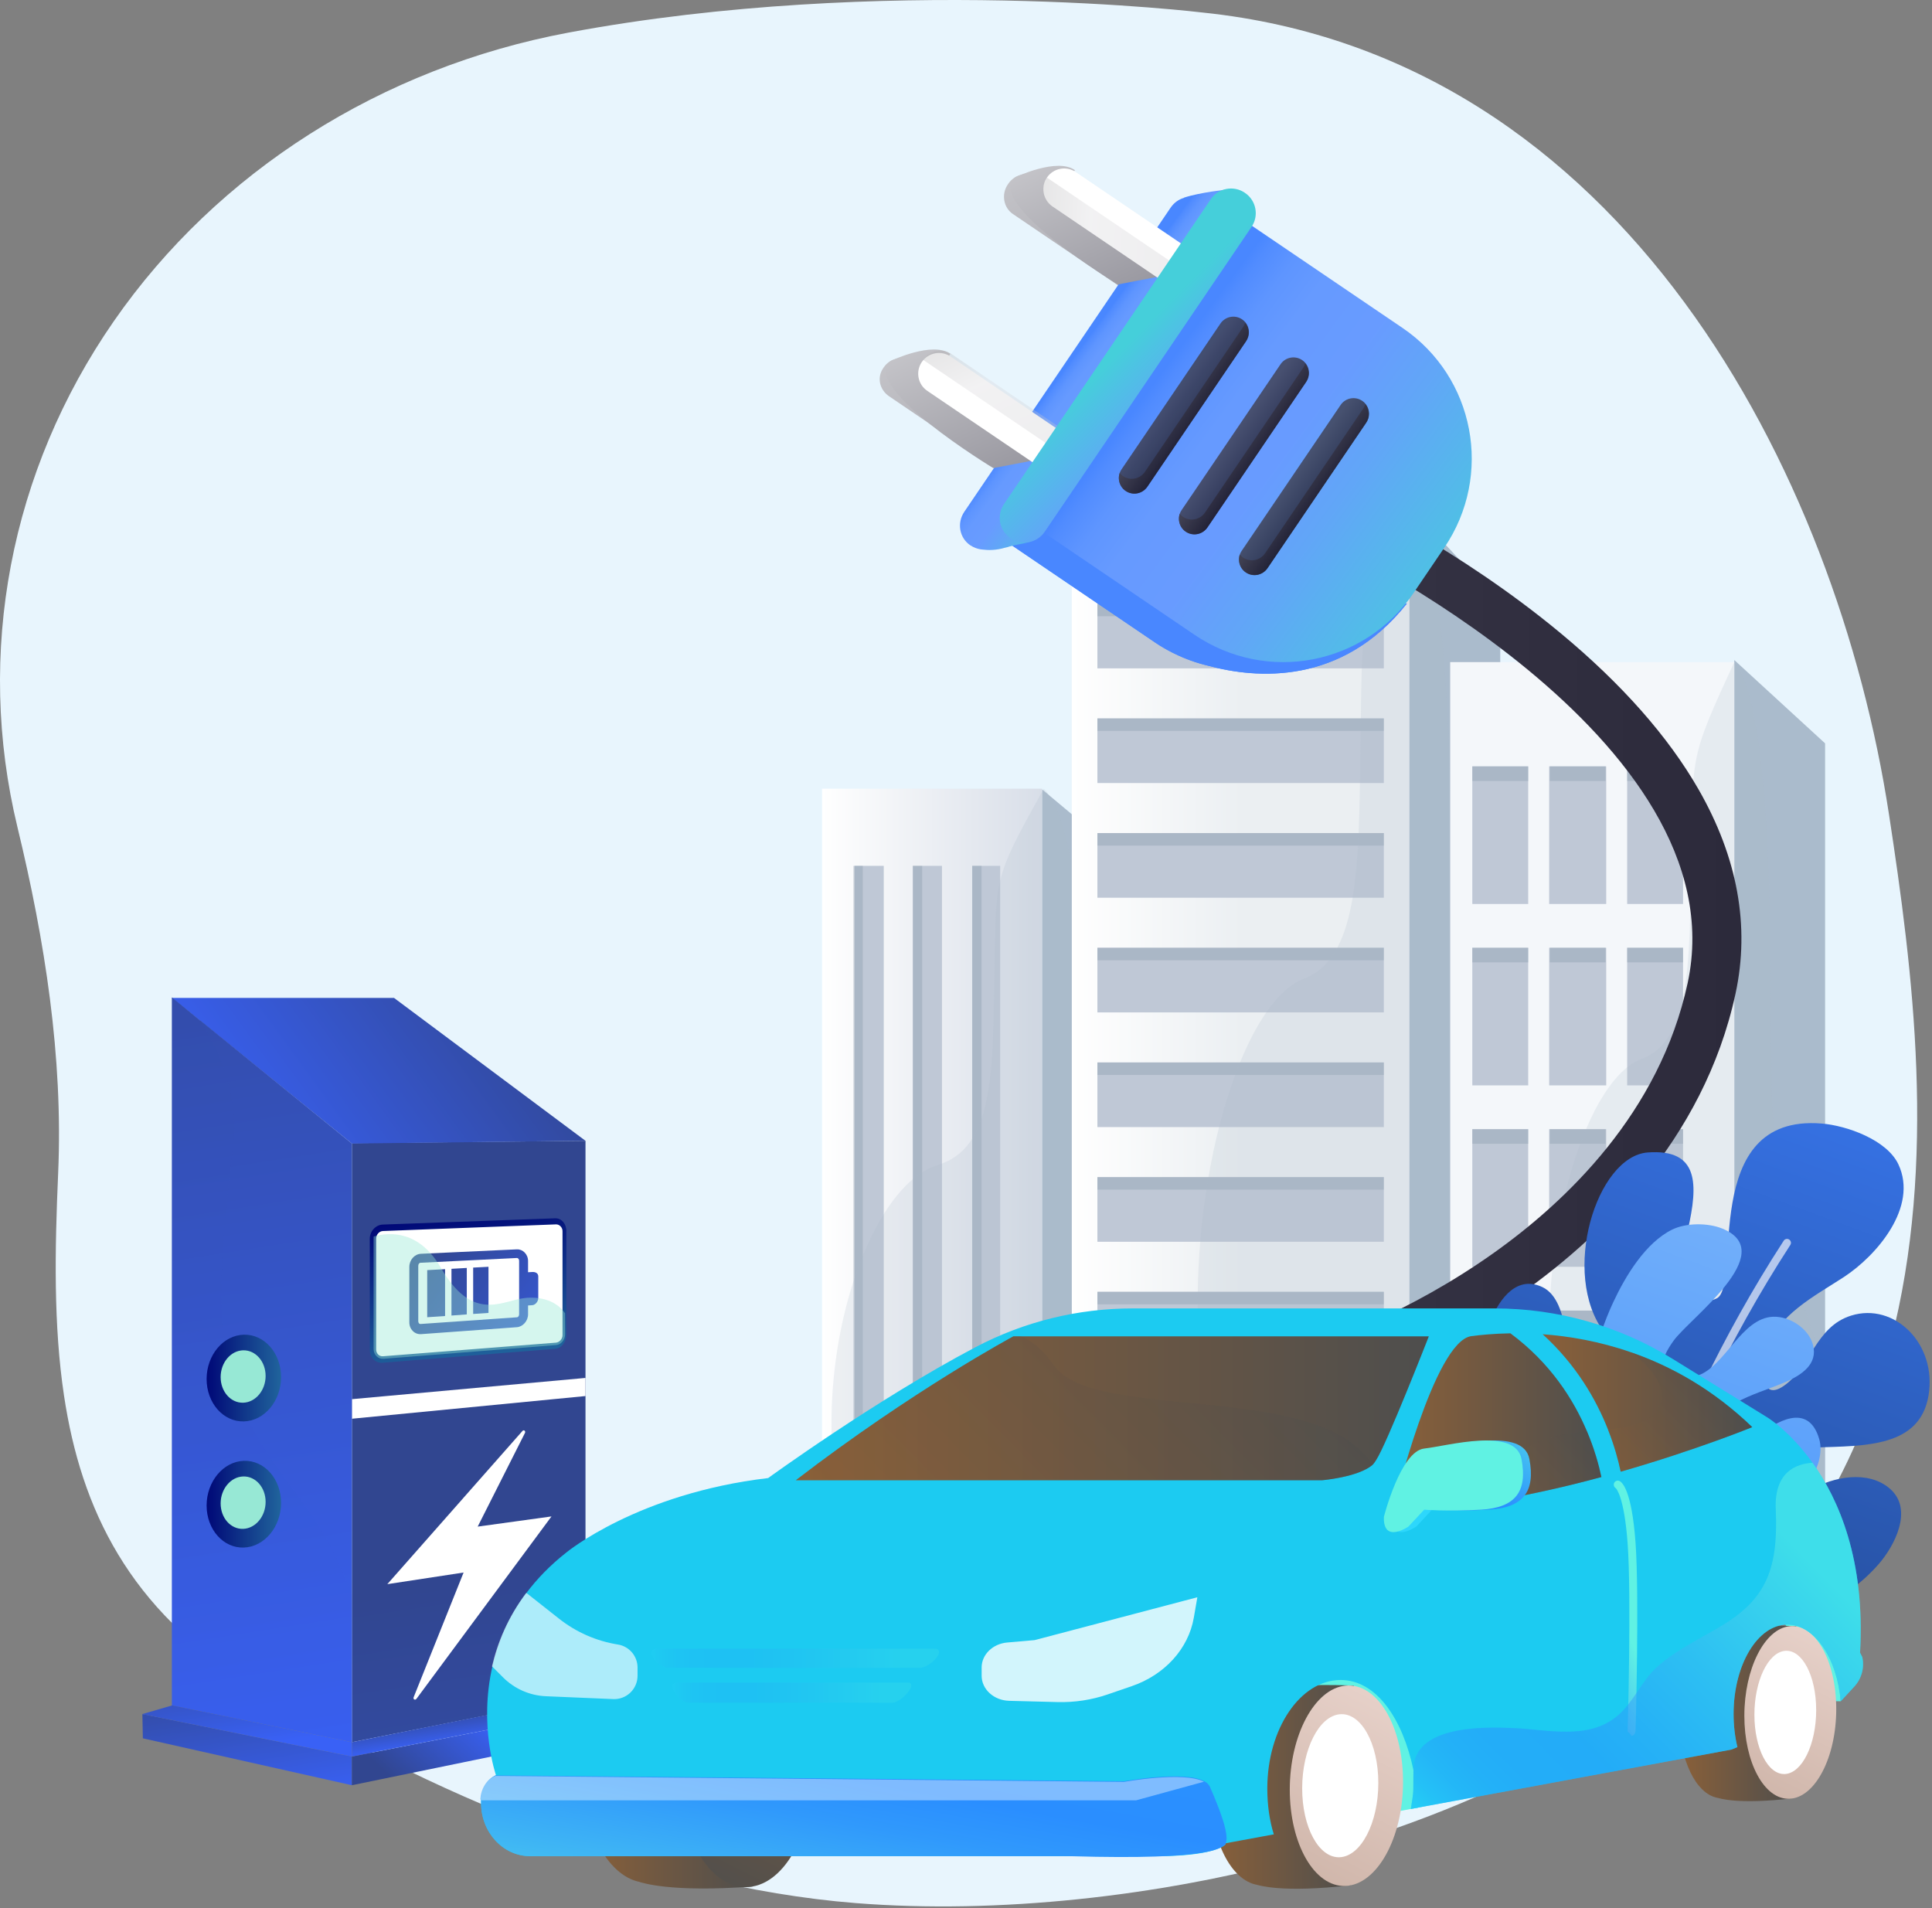 <svg width="728" height="719" viewBox="0 0 728 719" fill="none" xmlns="http://www.w3.org/2000/svg">
<rect x="0" y="0" width="728" height="719" fill="#808080" stroke="none"/>
<path d="M712.383 505.879C691.343 586.783 632.092 661.715 488.565 700.484C436.701 714.501 376.342 721.382 322.53 717.13C243.337 710.87 160.333 675.121 94.371 634.586C48.721 606.536 30.553 568.688 24.121 525.903C20.14 499.449 20.645 471.112 21.915 442.035C23.824 398.296 16.871 354.25 6.575 311.688C-9.268 246.16 3.784 177.424 42.874 121.054C81.966 64.685 143.739 25.466 214.196 12.289C332.895 -9.906 453.316 4.741 453.316 4.741C611.918 21.215 692.202 178.676 711.786 306.842C720.742 365.415 730.102 437.764 712.383 505.879Z" fill="#E8F5FD"/>
<path d="M392.674 297.457V560.411L422.507 552.445V322.428L395.378 299.72L393.018 297.739L392.674 297.457Z" fill="#AABBCC"/>
<path d="M392.675 297.197H309.756V560.411H392.675V297.197Z" fill="url(#paint0_linear)"/>
<path d="M376.88 326.269H366.351V543.126H376.88V326.269Z" fill="#BFC8D6"/>
<path d="M354.944 326.269H343.976V543.126H354.944V326.269Z" fill="#BFC8D6"/>
<path d="M333.008 326.269H322.04V543.126H333.008V326.269Z" fill="#BFC8D6"/>
<path opacity="0.5" d="M369.861 326.269H366.351V543.126H369.861V326.269Z" fill="#97A6B7"/>
<path opacity="0.5" d="M347.486 326.269H343.976V543.126H347.486V326.269Z" fill="#97A6B7"/>
<path opacity="0.5" d="M325.111 326.269H321.602V543.126H325.111V326.269Z" fill="#97A6B7"/>
<path opacity="0.2" d="M309.756 560.395V560.411H392.675L422.508 552.444V525.69C408.687 495.895 413.238 483.506 410.254 461.403C407.342 439.829 413.487 326.143 395.376 299.719C394.722 298.752 394.037 297.913 393.319 297.197C393.218 297.377 393.116 297.559 393.016 297.739C392.903 297.944 392.787 298.147 392.675 298.352C383.251 315.236 378.933 323.297 376.881 331.869C374.879 340.22 375.028 349.054 374.705 367.006C374.302 389.083 374.384 408.294 369.861 421.518C368.914 424.306 367.76 426.821 366.351 429.045C363.619 433.373 359.932 436.588 354.944 438.466C354.393 438.679 353.826 438.874 353.243 439.049C351.299 439.631 349.377 440.542 347.486 441.743C346.301 442.489 345.131 443.354 343.976 444.336C340.102 447.597 336.405 452.077 333.008 457.521C330.14 462.119 327.484 467.399 325.111 473.205C324.028 475.86 323 478.626 322.04 481.494C321.891 481.936 321.745 482.374 321.601 482.823C316.232 499.354 313.045 518.958 313.327 538.916C313.45 547.606 312.083 554.597 309.756 560.395Z" fill="#AABBCC"/>
<path d="M531.093 190.565H403.863V579.495H531.093V190.565Z" fill="url(#paint1_linear)"/>
<path d="M521.441 227.495H413.515V251.853H521.441V227.495Z" fill="#BFC8D6"/>
<path d="M521.441 270.708H413.515V295.066H521.441V270.708Z" fill="#BFC8D6"/>
<path d="M521.441 313.924H413.515V338.282H521.441V313.924Z" fill="#BFC8D6"/>
<path d="M521.441 357.137H413.515V381.495H521.441V357.137Z" fill="#BFC8D6"/>
<path d="M521.441 400.353H413.515V424.711H521.441V400.353Z" fill="#BFC8D6"/>
<path d="M521.441 443.565H413.515V467.923H521.441V443.565Z" fill="#BFC8D6"/>
<path d="M521.441 486.781H413.515V511.139H521.441V486.781Z" fill="#BFC8D6"/>
<path d="M531.093 190.565V579.495L565.313 567.708V227.495L532.086 191.635L531.234 190.717L531.093 190.565Z" fill="#AABBCC"/>
<path opacity="0.5" d="M575.843 286.423H554.784V291.924H575.843V286.423Z" fill="#97A6B7"/>
<path opacity="0.5" d="M575.843 354.781H554.784V360.282H575.843V354.781Z" fill="#97A6B7"/>
<path opacity="0.5" d="M575.843 423.138H554.784V428.638H575.843V423.138Z" fill="#97A6B7"/>
<path opacity="0.5" d="M575.843 491.494H554.784V496.995H575.843V491.494Z" fill="#97A6B7"/>
<path opacity="0.5" d="M521.441 227.495H413.515V232.208H521.441V227.495Z" fill="#97A6B7"/>
<path opacity="0.5" d="M521.441 270.708H413.515V275.421H521.441V270.708Z" fill="#97A6B7"/>
<path opacity="0.5" d="M521.441 313.924H413.515V318.637H521.441V313.924Z" fill="#97A6B7"/>
<path opacity="0.5" d="M521.441 357.137H413.515V361.85H521.441V357.137Z" fill="#97A6B7"/>
<path opacity="0.5" d="M521.441 400.353H413.515V405.066H521.441V400.353Z" fill="#97A6B7"/>
<path opacity="0.5" d="M521.441 443.565H413.515V448.278H521.441V443.565Z" fill="#97A6B7"/>
<path opacity="0.5" d="M521.441 486.781H413.515V491.494H521.441V486.781Z" fill="#97A6B7"/>
<path opacity="0.2" d="M408.088 579.495H531.093L565.313 567.708V492.366C563.966 487.668 562.522 483.204 560.98 479.097C546.558 440.692 551.253 425.08 548.234 396.973C545.255 369.228 551.751 220.409 532.083 191.635C531.824 191.258 531.565 190.904 531.298 190.565C531.275 190.612 531.254 190.668 531.231 190.714C531.182 190.825 531.134 190.927 531.09 191.027C523.329 208.502 518.947 218.582 516.433 227.493C515.981 229.088 515.591 230.651 515.258 232.206C513.967 238.122 513.421 244.015 513.133 251.848C512.948 257.072 512.874 263.163 512.782 270.706C512.764 272.214 512.743 273.784 512.72 275.419C512.707 276.36 512.694 277.327 512.682 278.31C512.6 284.062 512.538 289.655 512.448 295.061C512.343 301.645 512.199 307.953 511.94 313.919C511.871 315.514 511.791 317.085 511.704 318.632C511.296 325.774 510.673 332.358 509.677 338.274C508.436 345.707 506.611 352.064 503.889 357.131C502.968 358.861 501.942 360.431 500.795 361.845C498.229 365.026 495.084 367.399 491.218 368.862C486.338 370.701 481.584 375.093 477.153 381.487C473.612 386.587 470.282 392.966 467.26 400.344C466.636 401.868 466.023 403.449 465.425 405.057C463.188 411.092 461.151 417.675 459.365 424.7C457.839 430.696 456.497 437.012 455.363 443.557C455.091 445.112 454.837 446.685 454.591 448.27C453.603 454.643 452.818 461.219 452.266 467.913C451.748 474.112 451.425 480.413 451.322 486.77C451.296 488.333 451.283 489.906 451.283 491.483C451.283 492.451 451.289 493.415 451.301 494.39C451.371 500.63 450.955 506.169 450.152 511.126C443.799 550.47 413.181 553.551 408.088 579.495Z" fill="#AABBCC"/>
<path opacity="0.5" d="M631.587 285.887H610.09V291.387H631.587V285.887Z" fill="#97A6B7"/>
<path opacity="0.5" d="M631.587 354.245H610.09V359.746H631.587V354.245Z" fill="#97A6B7"/>
<path opacity="0.5" d="M631.587 422.602H610.09V428.102H631.587V422.602Z" fill="#97A6B7"/>
<path d="M653.498 248.711V579.495L687.718 569.469V280.114L653.498 248.711Z" fill="#AABBCC"/>
<path d="M653.498 249.496H546.449V579.496H653.498V249.496Z" fill="#F4F7FA"/>
<path d="M634.193 288.781H613.134V340.638H634.193V288.781Z" fill="#BFC8D6"/>
<path d="M605.239 288.781H583.741V340.638H605.239V288.781Z" fill="#BFC8D6"/>
<path d="M575.843 288.782H554.785V340.639H575.843V288.782Z" fill="#BFC8D6"/>
<path d="M634.193 357.138H613.134V408.994H634.193V357.138Z" fill="#BFC8D6"/>
<path d="M605.239 357.138H583.741V408.994H605.239V357.138Z" fill="#BFC8D6"/>
<path d="M575.843 357.138H554.785V408.994H575.843V357.138Z" fill="#BFC8D6"/>
<path d="M634.193 425.496H613.134V477.353H634.193V425.496Z" fill="#BFC8D6"/>
<path d="M605.239 425.496H583.741V477.353H605.239V425.496Z" fill="#BFC8D6"/>
<path d="M575.843 425.496H554.785V477.353H575.843V425.496Z" fill="#BFC8D6"/>
<path d="M634.193 493.853H613.134V545.709H634.193V493.853Z" fill="#BFC8D6"/>
<path d="M605.239 493.853H583.741V545.709H605.239V493.853Z" fill="#BFC8D6"/>
<path d="M575.843 493.853H554.785V545.709H575.843V493.853Z" fill="#BFC8D6"/>
<path opacity="0.5" d="M634.194 288.781H613.135V294.282H634.194V288.781Z" fill="#97A6B7"/>
<path opacity="0.5" d="M634.194 357.138H613.135V362.638H634.194V357.138Z" fill="#97A6B7"/>
<path opacity="0.5" d="M634.194 425.496H613.135V430.997H634.194V425.496Z" fill="#97A6B7"/>
<path opacity="0.5" d="M634.194 493.853H613.135V499.353H634.194V493.853Z" fill="#97A6B7"/>
<path opacity="0.5" d="M605.02 288.781H583.961V294.282H605.02V288.781Z" fill="#97A6B7"/>
<path opacity="0.5" d="M605.02 357.138H583.961V362.638H605.02V357.138Z" fill="#97A6B7"/>
<path opacity="0.5" d="M605.02 425.496H583.961V430.997H605.02V425.496Z" fill="#97A6B7"/>
<path opacity="0.5" d="M605.02 493.853H583.961V499.353H605.02V493.853Z" fill="#97A6B7"/>
<path opacity="0.5" d="M575.843 288.781H554.785V294.282H575.843V288.781Z" fill="#97A6B7"/>
<path opacity="0.5" d="M575.843 357.138H554.785V362.638H575.843V357.138Z" fill="#97A6B7"/>
<path opacity="0.5" d="M575.843 425.496H554.785V430.997H575.843V425.496Z" fill="#97A6B7"/>
<path opacity="0.5" d="M575.843 493.853H554.785V499.353H575.843V493.853Z" fill="#97A6B7"/>
<path opacity="0.2" d="M546.449 574.018V579.495H653.498L687.718 569.469V520.504C685.427 510.061 682.664 499.894 679.382 491.494C666.803 459.28 670.903 446.182 668.271 422.609C665.638 399.039 671.485 271.234 653.498 249.493C636.683 285.894 637.847 284.324 637.265 323.091C636.954 343.826 636.975 362.166 634.194 375.781C631.782 387.614 627.249 395.873 618.544 399.039C616.714 399.706 614.905 400.768 613.135 402.189C607.475 406.707 602.154 414.871 597.644 425.493C591.712 439.44 587.163 457.62 585.044 477.35C584.462 482.748 584.061 488.272 583.869 493.849C583.802 495.704 583.759 497.574 583.741 499.442C583.723 501.069 583.723 502.695 583.741 504.322C583.748 504.897 583.748 505.461 583.741 506.018C583.659 520.114 580.411 529.832 575.844 537.29C573.909 540.449 571.736 543.199 569.466 545.706C560.388 555.719 549.743 561.762 546.449 574.018Z" fill="#AABBCC"/>
<path d="M498.366 524.192L498.256 505.719C497.597 505.724 497.168 505.807 497.15 505.809C500.278 505.196 530.25 495.218 562.595 472.317C590.239 452.744 625.399 419.191 635.915 370.495C655.976 277.609 500.858 204.111 499.288 203.38L507.092 186.637C508.806 187.435 549.52 206.577 588.161 238.683C611.172 257.802 628.621 277.57 640.023 297.444C654.76 323.128 659.452 349.018 653.972 374.395C641.955 430.043 602.028 467.556 570.648 489.228C537.551 512.082 503.98 524.159 498.366 524.192Z" fill="url(#paint2_linear)"/>
<path d="M368.794 197.025L435.38 242.193C437.461 243.604 439.618 244.825 441.799 245.941C441.789 245.944 441.781 245.936 441.781 245.936C441.781 245.936 442.074 246.08 442.61 246.329C446.72 248.353 450.981 249.859 455.312 250.87C473.246 255.734 505.504 258.505 530.157 227.387C525.508 227.946 520.582 228.497 515.825 229.252C516.61 228.241 517.193 227.086 517.921 226.011L529.475 208.978C547.975 181.705 541.066 145.089 513.793 126.588L447.207 81.42L368.794 197.025Z" fill="url(#paint3_linear)"/>
<path d="M368.794 197.025L435.38 242.193C437.461 243.604 439.618 244.825 441.799 245.941C441.789 245.944 441.781 245.936 441.781 245.936C441.781 245.936 442.074 246.08 442.61 246.329C446.72 248.353 450.981 249.859 455.312 250.87C473.246 255.734 505.504 258.505 530.157 227.387C525.508 227.946 520.582 228.497 515.825 229.252C516.61 228.241 517.193 227.086 517.921 226.011L529.475 208.978C547.975 181.705 541.066 145.089 513.793 126.588L447.207 81.42L368.794 197.025Z" fill="url(#paint4_linear)"/>
<path d="M333.016 138.406L332.89 138.593L332.764 138.78C330.34 142.354 331.471 146.919 335.045 149.343L409.952 200.156C413.526 202.58 418.454 202.126 420.879 198.552L421.004 198.365L421.13 198.177C423.555 194.604 422.297 189.644 418.723 187.22L343.817 136.407C340.243 133.983 335.438 134.832 333.016 138.406Z" fill="url(#paint5_linear)"/>
<path d="M379.962 69.195L379.836 69.382L379.711 69.57C377.286 73.144 378.079 78.206 381.653 80.63L456.562 131.442C460.135 133.867 465.403 132.915 467.825 129.341L467.95 129.154L468.076 128.967C470.501 125.395 469.454 120.12 465.88 117.698L390.974 66.886C387.402 64.462 382.386 65.621 379.962 69.195Z" fill="url(#paint6_linear)"/>
<path opacity="0.8" d="M453.106 123.196C455.784 125.012 456.482 128.658 454.665 131.336L417.377 186.308C415.56 188.986 411.914 189.684 409.236 187.868C406.557 186.051 405.86 182.405 407.676 179.727L444.965 124.756C446.784 122.077 450.427 121.377 453.106 123.196Z" fill="url(#paint7_linear)"/>
<path opacity="0.8" d="M475.743 138.548C478.421 140.365 479.119 144.01 477.303 146.689L440.014 201.66C438.197 204.339 434.552 205.036 431.873 203.22C429.195 201.403 428.497 197.758 430.313 195.079L467.602 140.108C469.419 137.429 473.064 136.732 475.743 138.548Z" fill="url(#paint8_linear)"/>
<path opacity="0.8" d="M498.377 153.904C501.055 155.72 501.753 159.366 499.937 162.044L462.648 217.016C460.831 219.694 457.185 220.392 454.507 218.576C451.828 216.759 451.131 213.113 452.947 210.435L490.236 155.464C492.052 152.785 495.698 152.085 498.377 153.904Z" fill="url(#paint9_linear)"/>
<path d="M462.514 71.406C462.514 71.406 452.274 72.453 446.053 74.503L446.132 74.559C444.103 75.124 442.333 76.432 441.057 78.313L363.373 192.835C360.517 197.045 361.456 202.667 365.666 205.522L365.707 205.517C366.21 205.858 367.083 206.333 367.157 206.256L367.154 206.259C367.154 206.259 367.244 206.346 367.257 206.351C368.214 206.754 369.25 207.018 370.256 207.085C372.306 207.359 375.287 207.416 378.772 206.366C378.779 206.364 378.792 206.374 378.8 206.371C379.354 206.269 379.903 206.12 380.432 205.917C386.022 204.432 389.103 204.701 391.887 201.928C393.19 200.63 406.306 176.531 421.086 149.52L462.719 88.147C465.49 84.062 464.4 78.472 460.5 75.537C461.875 72.948 462.514 71.406 462.514 71.406Z" fill="url(#paint10_linear)"/>
<path d="M335.626 135.998C335.626 135.998 351.379 128.46 358.106 133.348C351.315 141.091 388.812 173.61 388.812 173.61L374.293 176.394C374.293 176.394 323.657 145.778 335.626 135.998Z" fill="url(#paint11_linear)"/>
<path d="M382.574 66.788C382.574 66.788 398.327 59.25 405.055 64.138C398.263 71.881 435.76 104.4 435.76 104.4L421.241 107.184C421.241 107.184 370.603 76.566 382.574 66.788Z" fill="url(#paint12_linear)"/>
<path d="M433.372 185.352C436.943 187.774 437.875 192.633 435.453 196.204C433.031 199.776 428.171 200.707 424.597 198.285L349.417 147.288C345.845 144.866 344.914 140.007 347.336 136.435C349.758 132.864 354.617 131.933 358.191 134.354L433.372 185.352Z" fill="white"/>
<path opacity="0.3" d="M358.502 133.382L433.408 184.194C436.982 186.619 437.508 191.435 435.084 195.008L435.192 194.847L347.886 135.624L347.778 135.786C350.202 132.212 354.928 130.957 358.502 133.382Z" fill="url(#paint13_linear)"/>
<path d="M405.35 64.831C401.778 62.409 396.919 63.34 394.495 66.912C392.073 70.483 393.004 75.343 396.575 77.767L471.756 128.764C475.327 131.186 480.187 130.255 482.611 126.683C485.033 123.112 484.102 118.253 480.531 115.828L405.35 64.831Z" fill="white"/>
<path opacity="0.3" d="M396.338 77.602L471.246 128.415C474.82 130.839 479.356 129.744 481.781 126.17L481.806 126.134L394.498 66.911L394.472 66.947C392.048 70.521 392.764 75.18 396.338 77.602Z" fill="url(#paint14_linear)"/>
<path d="M383.719 194.164L450.064 239.168C477.336 257.669 514.184 250.667 532.685 223.394L544.238 206.361C562.738 179.089 555.752 142.066 528.48 123.568L462.135 78.564L383.719 194.164Z" fill="url(#paint15_linear)"/>
<path d="M469.147 72.697C473.357 75.553 474.455 81.282 471.6 85.492L393.656 200.394C390.8 204.604 385.071 205.702 380.861 202.847L380.751 202.77C376.54 199.914 375.442 194.185 378.298 189.975L456.242 75.073C459.097 70.863 464.827 69.765 469.037 72.62L469.147 72.697Z" fill="url(#paint16_linear)"/>
<path opacity="0.8" d="M468.031 120.336C470.709 122.153 471.407 125.799 469.59 128.477L432.301 183.448C430.485 186.127 426.839 186.825 424.161 185.008C421.482 183.192 420.784 179.546 422.601 176.867L459.89 121.896C461.709 119.218 465.352 118.517 468.031 120.336Z" fill="url(#paint17_linear)"/>
<path opacity="0.8" d="M490.667 135.689C493.345 137.505 494.043 141.151 492.227 143.829L454.938 198.801C453.121 201.479 449.475 202.177 446.797 200.361C444.118 198.544 443.421 194.898 445.237 192.22L482.526 137.249C484.342 134.57 487.988 133.872 490.667 135.689Z" fill="url(#paint18_linear)"/>
<path opacity="0.8" d="M513.3 151.044C515.979 152.861 516.676 156.507 514.86 159.185L477.571 214.156C475.755 216.835 472.109 217.533 469.43 215.716C466.752 213.9 466.054 210.254 467.87 207.575L505.159 152.604C506.976 149.926 510.622 149.225 513.3 151.044Z" fill="url(#paint19_linear)"/>
<path opacity="0.8" d="M469.175 121.557C470.809 123.56 470.968 126.447 469.439 128.702L432.422 183.273C430.554 186.028 426.926 186.834 424.171 184.964C422.793 184.03 421.99 182.67 421.7 181.149C421.516 180.189 421.593 179.199 421.9 178.242C422.26 178.701 422.632 179.06 423.132 179.399C425.887 181.267 429.577 180.505 431.445 177.749L468.462 123.178C468.8 122.683 469.008 122.116 469.175 121.557Z" fill="url(#paint20_linear)"/>
<path opacity="0.8" d="M491.81 136.909C493.444 138.913 493.603 141.799 492.074 144.054L455.057 198.626C453.189 201.381 449.557 202.181 446.804 200.314C445.426 199.38 444.623 198.017 444.33 196.499C444.146 195.539 444.22 194.549 444.53 193.592C444.89 194.051 445.267 194.413 445.765 194.751C448.52 196.619 452.212 195.86 454.082 193.104L491.097 138.536C491.435 138.035 491.646 137.468 491.81 136.909Z" fill="url(#paint21_linear)"/>
<path opacity="0.8" d="M514.444 152.265C516.078 154.268 516.237 157.155 514.708 159.41L477.691 213.981C475.823 216.736 472.188 217.534 469.432 215.667C468.055 214.733 467.249 213.37 466.956 211.849C466.772 210.889 466.846 209.899 467.154 208.942C467.513 209.401 467.893 209.766 468.393 210.104C471.149 211.972 474.846 211.215 476.714 208.46L513.73 153.889C514.069 153.391 514.28 152.824 514.444 152.265Z" fill="url(#paint22_linear)"/>
<path d="M604.417 615.542C638.802 618.856 683.726 617.225 707.979 589.298C713.749 582.653 721.156 568.883 712.202 561.022C704.018 553.838 690.725 556.432 682.287 561.435C676.083 565.114 669.641 575.01 663.129 577.121C653.6 580.21 652.189 565.54 653.647 559.949C656.908 547.452 673.566 545.823 684.478 545.433C702.594 544.786 723.365 545.425 726.68 525.932C729.992 506.438 713.854 490.618 697.498 495.752C684.021 499.983 682.325 515.174 672.173 522.211C663.155 528.461 663.56 515.076 665.472 508.904C669.625 495.496 683.872 488.358 694.781 481.225C707.117 473.159 722.88 454.871 715.353 438.777C711.022 429.518 695.887 424.132 686.394 423.368C639.918 419.619 656.497 484.643 646.837 489.276C637.178 493.91 632.026 480.774 635.985 463.487C639.944 446.199 640.2 432.843 620.894 434.267C601.587 435.691 587.866 480.079 604.52 502.13C621.173 524.182 594.96 538.134 592.261 524.433C590.314 514.54 592.159 490.218 581.203 485.01C562.949 476.341 554.29 515.677 557.746 526.075C562.587 540.656 579.497 547.434 586.779 560.719C588.893 564.578 593.508 573.996 589.945 578.119C584.972 583.874 576.855 574.658 573.976 570.812C567.505 562.164 561.679 536.456 546.873 549.276C528.585 565.106 545.508 598.601 604.417 615.542Z" fill="url(#paint23_linear)"/>
<g opacity="0.8">
<path opacity="0.8" d="M609.997 613.263C609.211 613.084 608.711 612.311 608.875 611.521C609.017 610.836 623.682 542.147 672.131 467.512C672.577 466.827 673.493 466.632 674.178 467.079C674.863 467.525 675.058 468.441 674.615 469.126C626.463 543.301 611.916 611.444 611.775 612.124C611.608 612.925 610.82 613.451 610.025 613.268C610.015 613.268 610.007 613.266 609.997 613.263Z" fill="white"/>
</g>
<path d="M679.914 578.132C675.547 572.293 662.401 576.877 657.003 578.532C653.87 579.492 649.526 581.067 646.514 578.894C643.353 576.61 644.436 572.993 647.145 570.871C651.997 567.071 659.561 567.449 665.361 566.379C671.593 565.232 677.561 563.095 681.666 558.004C684.937 553.946 686.985 547.308 685.496 542.239C681.379 528.205 669.043 535.617 661.693 541.754C658.126 544.732 650.56 549.538 646.866 544.23C642.935 538.58 649.026 531.489 653.683 528.813C659.768 525.313 666.593 523.471 672.986 520.682C678.754 518.165 685.012 514.106 683.195 506.905C681.792 501.34 676.027 497.127 670.472 496.306C657.631 494.41 651.469 512.388 641.547 517.57C638.04 519.402 630.908 519.869 627.96 516.618C624.963 513.303 628.586 508.105 630.579 505.276C636.493 496.883 670.86 472.058 649.124 463.007C643.654 460.728 635.397 460.734 630.097 463.335C620.101 468.243 612.54 480.751 607.979 490.51C600.805 505.861 596.918 523.843 597.164 540.792C597.711 578.25 615.396 594.267 615.396 594.267C623.508 599.152 634.153 603.072 643.684 603.219C654.889 603.391 669.472 598.388 677.004 589.721C679.444 586.906 682.618 581.749 679.914 578.132Z" fill="url(#paint24_linear)"/>
<path d="M220.621 638.935L132.596 656.491V430.755L220.621 429.876V638.935Z" fill="url(#paint25_linear)"/>
<path d="M64.752 376.035L148.468 376.032L220.621 429.877L132.596 430.908L64.752 376.035Z" fill="url(#paint26_linear)"/>
<path d="M132.597 672.709L53.829 655.039L53.649 645.909L132.597 661.899V672.709Z" fill="url(#paint27_linear)"/>
<path d="M228.318 653.031L132.596 672.709V661.898L228.318 643.072V653.031Z" fill="url(#paint28_linear)"/>
<path d="M212.926 463.647V502.805C212.926 504.893 211.392 506.703 209.56 506.847L144.533 512.024C142.472 512.188 140.772 510.521 140.772 508.294V466.569C140.772 466.354 140.782 466.139 140.815 465.933C141.096 463.999 142.64 462.475 144.503 462.404L209.56 459.99C211.392 459.924 212.926 461.557 212.926 463.647Z" fill="white"/>
<path d="M209.199 508.247L144.186 513.507C141.503 513.724 139.329 511.545 139.329 508.647V466.872C139.329 463.976 141.555 461.539 144.238 461.442L209.18 459.083C211.562 458.995 213.404 461.135 213.404 463.848V502.98C213.406 505.694 211.581 508.053 209.199 508.247ZM144.307 463.872C142.874 463.926 141.735 465.229 141.735 466.775V508.467C141.735 510.013 142.872 511.181 144.307 511.067L209.492 505.94C210.766 505.838 211.962 504.571 211.962 503.118V463.917C211.962 462.463 210.766 461.321 209.492 461.371L144.307 463.872Z" fill="url(#paint29_linear)"/>
<path d="M179.997 575.259L197.802 539.978C198.164 539.261 197.391 538.625 196.871 539.214L145.952 596.943L174.688 592.558L155.876 639.536C155.557 640.33 156.434 640.812 156.944 640.124L207.806 571.422L179.997 575.259Z" fill="white"/>
<path d="M198.978 495.261C198.978 497.779 196.997 499.956 194.756 500.117L158.675 502.731C156.278 502.906 154.243 500.928 154.243 498.308V477.397C154.243 474.778 156.191 472.566 158.588 472.454L194.758 470.783C196.997 470.679 198.978 472.634 198.978 475.152V495.261ZM195.609 475.093C195.609 474.485 195.243 474.012 194.704 474.041L158.479 475.833C157.905 475.861 157.609 476.395 157.609 477.022V497.843C157.609 498.472 157.94 498.944 158.515 498.904L194.772 496.384C195.311 496.346 195.609 495.826 195.609 495.219V475.093Z" fill="url(#paint30_linear)"/>
<path d="M200.587 479.315L197.533 479.48V492.021L200.587 491.82C201.71 491.747 202.826 490.428 202.826 489.156V480.991C202.826 479.721 201.71 479.253 200.587 479.315Z" fill="url(#paint31_linear)"/>
<path d="M167.713 495.895L160.978 496.36V478.607L167.713 478.248V495.895Z" fill="url(#paint32_linear)"/>
<path d="M175.889 495.294L170.117 495.724V478.115L175.889 477.784V495.294Z" fill="url(#paint33_linear)"/>
<path d="M184.067 494.729L178.294 495.124V477.655L184.067 477.35V494.729Z" fill="url(#paint34_linear)"/>
<path opacity="0.4" d="M212.926 494.872V502.805C212.926 504.892 211.392 506.703 209.56 506.847L144.533 512.024C142.472 512.187 140.772 510.521 140.772 508.294V466.569C140.772 466.353 140.782 466.138 140.815 465.933C146.973 464.19 157.972 463.654 166.102 477.679C177.723 497.72 188.192 490.754 196.632 489.286C201.858 488.378 209.077 489.286 212.926 494.872Z" fill="#97E8D5"/>
<path d="M220.621 526.061L132.596 534.607V527.234L220.621 519.234V526.061Z" fill="white"/>
<path d="M132.597 430.907V656.492L64.776 642.637V375.861L75.305 384.468L75.757 384.754L132.597 430.907Z" fill="url(#paint35_linear)"/>
<path opacity="0.3" d="M132.596 600.794V656.492L64.773 642.637V375.861L75.305 384.468C83.082 396.413 89.939 412.677 87.916 431.354C85.566 453.024 82.576 475.07 83.711 496.893C84.765 517.18 91.443 533.874 102.397 550.031C110.137 561.451 119.224 571.961 125.46 584.381C127.965 589.367 130.192 594.931 132.596 600.794Z" fill="url(#paint36_linear)"/>
<path d="M105.91 518.913C105.91 527.915 99.655 535.392 91.918 535.616C84.159 535.841 77.855 528.69 77.855 519.643C77.855 510.597 84.159 503.117 91.918 502.94C99.655 502.76 105.91 509.913 105.91 518.913Z" fill="url(#paint37_linear)"/>
<path d="M100.089 518.478C100.089 523.922 96.302 528.44 91.626 528.57C86.941 528.7 83.138 524.378 83.138 518.918C83.138 513.457 86.941 508.94 91.626 508.826C96.302 508.713 100.089 513.034 100.089 518.478Z" fill="#97E8D5"/>
<path d="M105.91 566.324C105.91 575.325 99.655 582.857 91.918 583.148C84.159 583.438 77.855 576.342 77.855 567.295C77.855 558.249 84.159 550.715 91.918 550.469C99.655 550.225 105.91 557.324 105.91 566.324Z" fill="url(#paint38_linear)"/>
<path d="M100.09 565.939C100.09 571.383 96.303 575.933 91.627 576.104C86.942 576.274 83.138 571.986 83.138 566.525C83.138 561.065 86.942 556.514 91.627 556.36C96.303 556.207 100.09 560.495 100.09 565.939Z" fill="#97E8D5"/>
<path d="M219.744 638.957L228.332 643.073L132.596 661.899V656.492L219.744 638.957Z" fill="url(#paint39_linear)"/>
<path d="M53.59 645.911L64.854 642.64L132.596 656.492V661.898L53.59 645.911Z" fill="url(#paint40_linear)"/>
<path d="M693.598 641.069H684.154L672.455 611.339C672.455 611.339 693.919 612.842 693.598 641.069Z" fill="url(#paint41_linear)"/>
<path d="M473.161 692.485L534.629 681.093C534.629 681.093 540.209 633.645 512.734 629.137C485.256 624.631 470.511 661.384 473.161 692.485Z" fill="url(#paint42_linear)"/>
<path d="M476.188 636.669C476.18 636.669 476.175 636.672 476.167 636.672C474.251 636.864 472.491 637.613 470.741 638.691C469.06 639.543 467.031 640.548 467.031 641.831V641.859C460.555 648.594 456.294 661.038 456.268 674.971C456.235 693.529 463.785 708.527 473.745 710.259L473.725 710.269C474.397 710.367 482.74 713.387 509.036 710.411C509.734 699.117 510.144 635.176 510.144 635.176C510.144 635.176 489.126 634.091 476.188 636.669Z" fill="url(#paint43_linear)"/>
<path d="M528.685 671.41C528.685 692.635 518.859 710.225 506.949 710.669C495.268 711.103 485.98 694.818 486.003 674.322C486.027 653.845 495.332 636.34 506.99 635.186C518.879 634.005 528.685 650.205 528.685 671.41Z" fill="url(#paint44_linear)"/>
<path d="M519.369 671.894C519.366 686.957 512.816 699.478 504.837 699.844C496.961 700.209 490.662 688.566 490.675 673.855C490.688 659.153 497.002 646.674 504.868 645.964C512.837 645.243 519.371 656.844 519.369 671.894Z" fill="white"/>
<path d="M649.325 614.069C649.32 614.069 649.315 614.069 649.307 614.072C647.752 614.239 645.908 614.883 644.489 615.811C643.124 616.545 643.491 617.412 641.061 618.515V618.541C637.013 624.342 632.767 635.061 632.746 647.063C632.718 663.047 639.052 675.968 647.132 677.458L647.219 677.469C647.763 677.551 654.585 680.155 675.918 677.589C676.482 667.86 676.844 612.784 676.844 612.784C676.844 612.784 659.824 611.847 649.325 614.069Z" fill="url(#paint45_linear)"/>
<path d="M691.917 643.995C691.917 662.277 683.946 677.43 674.284 677.812C664.809 678.187 657.274 664.158 657.292 646.504C657.309 628.868 664.86 613.789 674.317 612.791C683.959 611.775 691.917 625.73 691.917 643.995Z" fill="url(#paint46_linear)"/>
<path d="M684.359 644.413C684.356 657.387 679.043 668.171 672.57 668.489C666.179 668.802 661.071 658.773 661.081 646.101C661.091 633.44 666.215 622.689 672.596 622.076C679.061 621.455 684.362 631.449 684.359 644.413Z" fill="white"/>
<path d="M243.776 621.74C243.768 621.74 243.758 621.74 243.75 621.74C241.369 621.74 239.553 622.941 237.37 624.008C235.263 624.821 233.906 626.438 233.098 627.82V627.854C224.192 635.076 219.118 649.544 219.118 666.205C219.118 688.377 228.567 706.647 241.054 709.156L240.936 709.169C241.77 709.313 252.017 713.212 283.518 710.885C284.328 698.024 284.752 624.442 284.752 624.442C284.752 624.442 259.65 620.121 243.776 621.74Z" fill="url(#paint47_linear)"/>
<path d="M281.021 711.092C294.894 711.092 306.141 691.729 306.141 667.844C306.141 643.958 294.894 624.595 281.021 624.595C267.148 624.595 255.901 643.958 255.901 667.844C255.901 691.729 267.148 711.092 281.021 711.092Z" fill="url(#paint48_linear)"/>
<path d="M278.522 698.598C287.883 698.598 295.471 684.753 295.471 667.675C295.471 650.596 287.883 636.751 278.522 636.751C269.162 636.751 261.574 650.596 261.574 667.675C261.574 684.753 269.162 698.598 278.522 698.598Z" fill="url(#paint49_linear)"/>
<path d="M701.728 624.418C702.605 628.398 701.482 632.554 698.718 635.548L693.605 641.087C692.204 624.747 683.751 612.18 673.524 612.18C662.328 612.18 653.235 627.269 653.235 645.872C653.235 650.285 653.74 654.49 654.679 658.349L652.442 659.272L531.626 681.65C531.955 679.161 532.558 676.58 532.558 673.958C532.558 671.588 532.594 669.276 532.594 667.01C532.594 666.995 532.594 666.995 532.594 666.98C528.545 647.719 518.693 633.049 505.157 633.049C490.025 633.049 477.535 651.37 477.535 673.958C477.535 680.131 478.349 685.973 479.988 691.222L461.923 694.563C461.908 694.594 461.852 694.958 461.808 694.989C461.241 695.599 456.877 699.453 435.526 699.453H199.903C189.243 699.453 181.284 690.15 181.284 679.492V678.612C181.284 674.528 183.252 670.8 186.903 668.965C186.903 668.965 180.381 650.27 185.553 627.908C187.624 618.977 191.431 609.466 198.305 600.327C202.299 595.019 207.236 589.847 213.437 584.987C213.437 584.987 240.25 562.746 289.446 556.96C289.446 556.96 330.224 527.317 367.539 507.669C385.937 497.979 406.095 493.04 426.892 493.04H563.286C586.959 493.04 610.186 499.634 630.329 512.098L665.855 534.044C665.855 534.044 674.34 539.098 682.986 551.205C692.825 564.965 702.872 587.85 700.889 622.751L701.728 624.418Z" fill="url(#paint50_linear)"/>
<path d="M461.873 694.56C461.857 694.59 461.826 694.955 461.783 694.986C460.141 696.014 458.07 701.069 403.417 699.45H199.906C189.246 699.45 181.287 690.147 181.287 679.489V678.609C181.287 678.37 180.959 678.147 180.972 677.909C181.21 674.106 183.291 670.694 186.734 668.965L423.686 671.202C423.686 671.202 446.035 667.133 453.698 671.143C454.771 671.71 455.54 672.426 455.928 673.334C459.153 680.754 463.363 691.086 461.873 694.56Z" fill="url(#paint51_linear)"/>
<g opacity="0.8">
<path opacity="0.8" d="M240.235 628.382V631.468C240.235 633.867 239.25 636.148 237.52 637.818C235.791 639.473 233.467 640.353 231.065 640.248L205.722 639.176C199.639 638.922 193.871 636.387 189.561 632.079L185.387 627.905C187.457 618.974 191.349 609.463 198.223 600.324C198.312 600.34 198.402 600.34 198.489 600.355L210.656 609.956C217.095 615.041 224.728 618.394 232.838 619.69C237.105 620.377 240.235 624.059 240.235 628.382Z" fill="white"/>
</g>
<g opacity="0.4">
<path opacity="0.4" d="M352.725 624.847C351.057 626.851 348.276 628.483 346.552 628.485C314.895 628.483 283.266 628.478 251.675 628.475C249.953 628.472 247.521 626.838 246.269 624.842C245.027 622.856 245.599 621.258 247.537 621.258C282.38 621.258 317.265 621.258 352.191 621.258C354.123 621.263 354.395 622.859 352.725 624.847Z" fill="url(#paint52_linear)"/>
<path opacity="0.4" d="M342.034 637.805C340.271 639.904 337.718 641.626 336.307 641.623C310.582 641.615 284.877 641.605 259.195 641.597C257.791 641.597 255.582 639.879 254.266 637.78C252.955 635.694 253.232 634.016 254.851 634.019C283.948 634.024 313.07 634.031 342.224 634.037C343.848 634.039 343.778 635.717 342.034 637.805C342.036 637.805 342.036 637.805 342.034 637.805Z" fill="url(#paint53_linear)"/>
</g>
<path opacity="0.8" d="M380.283 640.905C374.508 640.757 369.895 636.569 369.895 631.454V628.334C369.895 623.472 374.082 619.4 379.547 618.926L389.85 618.028L451.179 601.877L449.837 609.607C447.805 621.289 438.882 631.117 426.434 635.387L417.326 638.512C411.332 640.567 404.924 641.542 398.499 641.375L380.283 640.905Z" fill="white"/>
<path opacity="0.4" d="M453.66 671.388L428.078 678.404H180.633C180.871 674.356 183.124 670.941 186.567 669.212L423.606 671.449C423.603 671.447 445.996 667.378 453.66 671.388Z" fill="white"/>
<path d="M614.802 654.118C614.786 654.118 614.771 654.118 614.755 654.118C613.932 652.499 613.285 653 613.311 652.179C613.326 651.681 614.784 601.877 613.316 581.688C612.044 564.2 609.114 561.027 608.855 560.788C608.211 560.429 607.918 559.587 608.2 558.882C608.506 558.117 609.375 557.722 610.137 558.025C611.215 558.456 614.843 561.396 616.287 581.277C617.768 601.618 616.305 651.771 616.292 652.271C616.267 653.082 615.605 654.118 614.802 654.118Z" fill="url(#paint54_linear)"/>
<path opacity="0.5" d="M701.733 624.419L700.902 622.748C702.885 587.848 692.843 564.965 683.004 551.203C676.803 551.562 668.498 554.646 669.126 568.721C670.109 590.95 665.668 602.429 648.776 612.596C640.756 617.412 631.961 621.555 624.851 627.713C618.501 633.229 615.536 641.696 609.068 646.886C598.125 655.653 583.278 651.761 570.532 651.178C558.917 650.642 532.599 650.09 532.599 666.98C532.599 666.995 532.599 666.995 532.599 667.011C532.599 669.276 532.563 671.588 532.563 673.958C532.563 676.583 531.934 679.161 531.606 681.65L652.432 659.273L654.674 658.349C653.735 654.488 653.232 650.285 653.232 645.87C653.232 627.264 662.328 612.178 673.524 612.178C683.751 612.178 692.204 624.744 693.608 641.085L698.724 635.546C701.482 632.552 702.608 628.395 701.733 624.419Z" fill="url(#paint55_linear)"/>
<path d="M538.398 503.559C538.398 503.559 522.491 544.265 518.524 550.227C518.152 550.779 517.675 551.603 517.108 552.08C511.607 556.672 498.146 557.793 498.146 557.793H299.868C344.1 523.796 381.863 503.559 381.863 503.559H538.398Z" fill="url(#paint56_linear)"/>
<path d="M660.272 537.771C660.272 537.771 639.115 546.417 610.701 554.558C609.777 550.176 608.287 544.673 605.885 538.62C601.473 527.424 593.989 514.321 581.286 502.766C591.113 503.481 602.619 505.39 614.755 509.624C629.651 514.811 645.468 523.504 660.272 537.771Z" fill="url(#paint57_linear)"/>
<path d="M603.426 556.585C589.264 560.415 573.698 563.964 558.256 566.229C549.458 567.512 540.709 568.376 532.286 568.63C529.826 568.705 527.381 568.736 524.982 568.705C524.982 568.705 524.982 568.689 524.997 568.674C525.369 567.094 540.442 505.316 554.425 503.481C557.645 503.063 562.73 502.527 569.139 502.422C584.24 513.587 592.976 527.467 597.985 539.334C600.802 545.999 602.456 552.023 603.426 556.585Z" fill="url(#paint58_linear)"/>
<path opacity="0.3" d="M517.108 552.059C511.607 556.651 498.146 557.791 498.146 557.791H299.868C344.1 523.793 381.863 503.556 381.863 503.556H384.665C389.05 505.175 393.342 509.074 397.144 514.485C412.484 536.36 497.235 519.783 517.108 552.059Z" fill="url(#paint59_linear)"/>
<path opacity="0.3" d="M532.283 568.631C529.823 568.705 527.378 568.736 524.979 568.705C524.979 568.705 524.979 568.69 524.994 568.674C526.978 568.662 529.438 568.646 532.283 568.631Z" fill="url(#paint60_linear)"/>
<path opacity="0.3" d="M597.985 539.336C600.804 545.999 602.456 552.023 603.426 556.585C589.264 560.415 573.698 563.963 558.256 566.229C560.432 564.069 562.446 561.339 564.203 557.927C571.879 543.092 585.431 540.542 597.985 539.336Z" fill="url(#paint61_linear)"/>
<path opacity="0.3" d="M660.271 537.771C660.271 537.771 639.114 546.417 610.7 554.558C609.776 550.175 608.286 544.672 605.884 538.62C613.458 537.86 620.003 536.683 623.744 532.18C630.304 524.25 622.163 515.365 614.754 509.623C629.65 514.811 645.467 523.503 660.271 537.771Z" fill="url(#paint62_linear)"/>
<path d="M524.435 571.607C524.435 571.607 530.711 546.833 539.629 545.843C548.547 544.853 573.98 537.584 576.294 549.807C578.606 562.029 573.983 568.125 561.101 568.875C548.219 569.624 539.631 568.875 539.631 568.875L533.687 575.24C533.684 575.242 524.104 581.849 524.435 571.607Z" fill="url(#paint63_linear)"/>
<path d="M521.462 571.607C521.462 571.607 527.737 546.833 536.655 545.843C545.573 544.853 571.006 537.584 573.321 549.807C575.635 562.029 571.009 568.125 558.127 568.875C545.245 569.624 536.658 568.875 536.658 568.875L530.713 575.24C530.711 575.242 521.131 581.849 521.462 571.607Z" fill="url(#paint64_linear)"/>
<defs>
<linearGradient id="paint0_linear" x1="309.756" y1="428.805" x2="392.676" y2="428.805" gradientUnits="userSpaceOnUse">
<stop stop-color="white"/>
<stop offset="1" stop-color="#D8DEE8"/>
</linearGradient>
<linearGradient id="paint1_linear" x1="531.093" y1="385.031" x2="403.863" y2="385.031" gradientUnits="userSpaceOnUse">
<stop offset="0.494" stop-color="#EBEFF2"/>
<stop offset="1" stop-color="white"/>
</linearGradient>
<linearGradient id="paint2_linear" x1="497.15" y1="355.415" x2="656.188" y2="355.415" gradientUnits="userSpaceOnUse">
<stop stop-color="#353344"/>
<stop offset="0.996" stop-color="#2C2A3B"/>
</linearGradient>
<linearGradient id="paint3_linear" x1="454.976" y1="192.062" x2="429.155" y2="-87.676" gradientUnits="userSpaceOnUse">
<stop stop-color="#4987FF"/>
<stop offset="0.024" stop-color="#518CFF"/>
<stop offset="0.086" stop-color="#5E95FF"/>
<stop offset="0.165" stop-color="#669AFF"/>
<stop offset="0.318" stop-color="#689BFF"/>
<stop offset="0.48" stop-color="#61A6F7"/>
<stop offset="0.762" stop-color="#4DC3E3"/>
<stop offset="0.866" stop-color="#45CFDA"/>
<stop offset="1" stop-color="#45CFDA"/>
</linearGradient>
<linearGradient id="paint4_linear" x1="454.976" y1="192.062" x2="429.155" y2="-87.676" gradientUnits="userSpaceOnUse">
<stop stop-color="#4987FF"/>
<stop offset="0.024" stop-color="#518CFF"/>
<stop offset="0.086" stop-color="#5E95FF"/>
<stop offset="0.165" stop-color="#669AFF"/>
<stop offset="0.318" stop-color="#689BFF"/>
<stop offset="0.48" stop-color="#61A6F7"/>
<stop offset="0.762" stop-color="#4DC3E3"/>
<stop offset="0.866" stop-color="#45CFDA"/>
<stop offset="1" stop-color="#45CFDA"/>
</linearGradient>
<linearGradient id="paint5_linear" x1="336.423" y1="81.809" x2="396.793" y2="210.861" gradientUnits="userSpaceOnUse">
<stop stop-color="#D9D9DC"/>
<stop offset="0.996" stop-color="#9A99A1"/>
</linearGradient>
<linearGradient id="paint6_linear" x1="383.258" y1="12.523" x2="443.707" y2="141.746" gradientUnits="userSpaceOnUse">
<stop stop-color="#D9D9DC"/>
<stop offset="0.996" stop-color="#9A99A1"/>
</linearGradient>
<linearGradient id="paint7_linear" x1="426.782" y1="152.296" x2="440.692" y2="162.544" gradientUnits="userSpaceOnUse">
<stop stop-color="#3F3D4C"/>
<stop offset="0.996" stop-color="#141225"/>
</linearGradient>
<linearGradient id="paint8_linear" x1="449.417" y1="167.65" x2="463.328" y2="177.897" gradientUnits="userSpaceOnUse">
<stop stop-color="#3F3D4C"/>
<stop offset="0.996" stop-color="#141225"/>
</linearGradient>
<linearGradient id="paint9_linear" x1="472.052" y1="183.004" x2="485.963" y2="193.252" gradientUnits="userSpaceOnUse">
<stop stop-color="#3F3D4C"/>
<stop offset="0.996" stop-color="#141225"/>
</linearGradient>
<linearGradient id="paint10_linear" x1="406.066" y1="132.559" x2="438.886" y2="156.737" gradientUnits="userSpaceOnUse">
<stop stop-color="#4987FF"/>
<stop offset="0.024" stop-color="#518CFF"/>
<stop offset="0.086" stop-color="#5E95FF"/>
<stop offset="0.165" stop-color="#669AFF"/>
<stop offset="0.318" stop-color="#689BFF"/>
<stop offset="0.48" stop-color="#61A6F7"/>
<stop offset="0.762" stop-color="#4DC3E3"/>
<stop offset="0.866" stop-color="#45CFDA"/>
<stop offset="1" stop-color="#45CFDA"/>
</linearGradient>
<linearGradient id="paint11_linear" x1="335.992" y1="103.355" x2="372.43" y2="181.246" gradientUnits="userSpaceOnUse">
<stop stop-color="#D9D9DC"/>
<stop offset="0.996" stop-color="#9A99A1"/>
</linearGradient>
<linearGradient id="paint12_linear" x1="382.941" y1="34.145" x2="419.378" y2="112.036" gradientUnits="userSpaceOnUse">
<stop stop-color="#D9D9DC"/>
<stop offset="0.996" stop-color="#9A99A1"/>
</linearGradient>
<linearGradient id="paint13_linear" x1="353.347" y1="79.172" x2="412.463" y2="205.544" gradientUnits="userSpaceOnUse">
<stop stop-color="#4D4C4A"/>
<stop offset="0.474" stop-color="#D5D4D8"/>
<stop offset="0.995" stop-color="#B9B8BE"/>
</linearGradient>
<linearGradient id="paint14_linear" x1="343.972" y1="92.95" x2="483.234" y2="101.17" gradientUnits="userSpaceOnUse">
<stop stop-color="#4D4C4A"/>
<stop offset="0.474" stop-color="#D5D4D8"/>
<stop offset="0.995" stop-color="#B9B8BE"/>
</linearGradient>
<linearGradient id="paint15_linear" x1="435.331" y1="143.537" x2="574.154" y2="245.804" gradientUnits="userSpaceOnUse">
<stop stop-color="#4987FF"/>
<stop offset="0.024" stop-color="#518CFF"/>
<stop offset="0.086" stop-color="#5E95FF"/>
<stop offset="0.165" stop-color="#669AFF"/>
<stop offset="0.318" stop-color="#689BFF"/>
<stop offset="0.48" stop-color="#61A6F7"/>
<stop offset="0.762" stop-color="#4DC3E3"/>
<stop offset="0.866" stop-color="#45CFDA"/>
<stop offset="1" stop-color="#45CFDA"/>
</linearGradient>
<linearGradient id="paint16_linear" x1="467.065" y1="180.095" x2="413.447" y2="126.166" gradientUnits="userSpaceOnUse">
<stop stop-color="#4987FF"/>
<stop offset="0.024" stop-color="#518CFF"/>
<stop offset="0.086" stop-color="#5E95FF"/>
<stop offset="0.165" stop-color="#669AFF"/>
<stop offset="0.318" stop-color="#689BFF"/>
<stop offset="0.406" stop-color="#64A1FB"/>
<stop offset="0.48" stop-color="#61A6F7"/>
<stop offset="0.762" stop-color="#4DC3E3"/>
<stop offset="0.866" stop-color="#45CFDA"/>
<stop offset="1" stop-color="#45CFDA"/>
</linearGradient>
<linearGradient id="paint17_linear" x1="441.706" y1="149.437" x2="455.617" y2="159.685" gradientUnits="userSpaceOnUse">
<stop stop-color="#3F3D4C"/>
<stop offset="0.996" stop-color="#141225"/>
</linearGradient>
<linearGradient id="paint18_linear" x1="464.341" y1="164.791" x2="478.252" y2="175.038" gradientUnits="userSpaceOnUse">
<stop stop-color="#3F3D4C"/>
<stop offset="0.996" stop-color="#141225"/>
</linearGradient>
<linearGradient id="paint19_linear" x1="486.975" y1="180.145" x2="500.886" y2="190.393" gradientUnits="userSpaceOnUse">
<stop stop-color="#3F3D4C"/>
<stop offset="0.996" stop-color="#141225"/>
</linearGradient>
<linearGradient id="paint20_linear" x1="443.638" y1="151.028" x2="454.782" y2="159.237" gradientUnits="userSpaceOnUse">
<stop stop-color="#3F3D4C"/>
<stop offset="0.996" stop-color="#141225"/>
</linearGradient>
<linearGradient id="paint21_linear" x1="466.268" y1="166.378" x2="477.42" y2="174.593" gradientUnits="userSpaceOnUse">
<stop stop-color="#3F3D4C"/>
<stop offset="0.996" stop-color="#141225"/>
</linearGradient>
<linearGradient id="paint22_linear" x1="488.897" y1="181.728" x2="500.057" y2="189.949" gradientUnits="userSpaceOnUse">
<stop stop-color="#3F3D4C"/>
<stop offset="0.996" stop-color="#141225"/>
</linearGradient>
<linearGradient id="paint23_linear" x1="709.299" y1="344.466" x2="471.656" y2="990.807" gradientUnits="userSpaceOnUse">
<stop stop-color="#3C7FFF"/>
<stop offset="1" stop-color="#030406"/>
</linearGradient>
<linearGradient id="paint24_linear" x1="686.58" y1="421.49" x2="533.179" y2="838.713" gradientUnits="userSpaceOnUse">
<stop stop-color="#80B8F9"/>
<stop offset="0.996" stop-color="#0066FF"/>
</linearGradient>
<linearGradient id="paint25_linear" x1="184.189" y1="593.11" x2="242.238" y2="975.501" gradientUnits="userSpaceOnUse">
<stop offset="0.004" stop-color="#314690"/>
<stop offset="1" stop-color="#3961F6"/>
</linearGradient>
<linearGradient id="paint26_linear" x1="196.565" y1="363.681" x2="91.796" y2="440.055" gradientUnits="userSpaceOnUse">
<stop offset="0.004" stop-color="#314690"/>
<stop offset="1" stop-color="#3961F6"/>
</linearGradient>
<linearGradient id="paint27_linear" x1="87.895" y1="624.529" x2="96.846" y2="681.657" gradientUnits="userSpaceOnUse">
<stop offset="0.004" stop-color="#314690"/>
<stop offset="1" stop-color="#3961F6"/>
</linearGradient>
<linearGradient id="paint28_linear" x1="159.472" y1="680.905" x2="186.89" y2="650.28" gradientUnits="userSpaceOnUse">
<stop offset="0.004" stop-color="#314690"/>
<stop offset="1" stop-color="#3961F6"/>
</linearGradient>
<linearGradient id="paint29_linear" x1="171.802" y1="457.091" x2="180.523" y2="512.751" gradientUnits="userSpaceOnUse">
<stop offset="0.004" stop-color="#000877"/>
<stop offset="1" stop-color="#20649C"/>
</linearGradient>
<linearGradient id="paint30_linear" x1="158.631" y1="473.499" x2="224.544" y2="522.096" gradientUnits="userSpaceOnUse">
<stop offset="0.004" stop-color="#314690"/>
<stop offset="1" stop-color="#3961F6"/>
</linearGradient>
<linearGradient id="paint31_linear" x1="167.248" y1="461.812" x2="233.161" y2="510.409" gradientUnits="userSpaceOnUse">
<stop offset="0.004" stop-color="#314690"/>
<stop offset="1" stop-color="#3961F6"/>
</linearGradient>
<linearGradient id="paint32_linear" x1="154.049" y1="479.713" x2="219.962" y2="528.311" gradientUnits="userSpaceOnUse">
<stop offset="0.004" stop-color="#314690"/>
<stop offset="1" stop-color="#3961F6"/>
</linearGradient>
<linearGradient id="paint33_linear" x1="157.36" y1="475.221" x2="223.274" y2="523.818" gradientUnits="userSpaceOnUse">
<stop offset="0.004" stop-color="#314690"/>
<stop offset="1" stop-color="#3961F6"/>
</linearGradient>
<linearGradient id="paint34_linear" x1="160.487" y1="470.98" x2="226.401" y2="519.578" gradientUnits="userSpaceOnUse">
<stop offset="0.004" stop-color="#314690"/>
<stop offset="1" stop-color="#3961F6"/>
</linearGradient>
<linearGradient id="paint35_linear" x1="55.054" y1="258.292" x2="121.612" y2="683.09" gradientUnits="userSpaceOnUse">
<stop offset="0.004" stop-color="#314690"/>
<stop offset="1" stop-color="#3961F6"/>
</linearGradient>
<linearGradient id="paint36_linear" x1="42.063" y1="260.327" x2="108.621" y2="685.125" gradientUnits="userSpaceOnUse">
<stop offset="0.004" stop-color="#314690"/>
<stop offset="1" stop-color="#3961F6"/>
</linearGradient>
<linearGradient id="paint37_linear" x1="77.854" y1="519.279" x2="105.911" y2="519.279" gradientUnits="userSpaceOnUse">
<stop offset="0.004" stop-color="#000877"/>
<stop offset="1" stop-color="#20649C"/>
</linearGradient>
<linearGradient id="paint38_linear" x1="77.854" y1="566.81" x2="105.911" y2="566.81" gradientUnits="userSpaceOnUse">
<stop offset="0.004" stop-color="#000877"/>
<stop offset="1" stop-color="#20649C"/>
</linearGradient>
<linearGradient id="paint39_linear" x1="178.757" y1="641.583" x2="180.879" y2="655.126" gradientUnits="userSpaceOnUse">
<stop offset="0.004" stop-color="#314690"/>
<stop offset="1" stop-color="#3961F6"/>
</linearGradient>
<linearGradient id="paint40_linear" x1="87.371" y1="614.677" x2="94.197" y2="658.244" gradientUnits="userSpaceOnUse">
<stop offset="0.004" stop-color="#314690"/>
<stop offset="1" stop-color="#3961F6"/>
</linearGradient>
<linearGradient id="paint41_linear" x1="669.937" y1="639.108" x2="682.356" y2="626.864" gradientUnits="userSpaceOnUse">
<stop stop-color="#2DD7FC"/>
<stop offset="0.008" stop-color="#2DD1FC"/>
<stop offset="0.045" stop-color="#2CB8FD"/>
<stop offset="0.087" stop-color="#2BA5FE"/>
<stop offset="0.136" stop-color="#2A98FF"/>
<stop offset="0.198" stop-color="#2A90FF"/>
<stop offset="0.318" stop-color="#2A8EFF"/>
<stop offset="0.416" stop-color="#3099FC"/>
<stop offset="0.586" stop-color="#3FB6F4"/>
<stop offset="0.807" stop-color="#59E4E7"/>
<stop offset="0.866" stop-color="#60F2E3"/>
<stop offset="1" stop-color="#60F2E3"/>
</linearGradient>
<linearGradient id="paint42_linear" x1="448.14" y1="721.978" x2="502.845" y2="668.043" gradientUnits="userSpaceOnUse">
<stop stop-color="#2DD7FC"/>
<stop offset="0.008" stop-color="#2DD1FC"/>
<stop offset="0.045" stop-color="#2CB8FD"/>
<stop offset="0.087" stop-color="#2BA5FE"/>
<stop offset="0.136" stop-color="#2A98FF"/>
<stop offset="0.198" stop-color="#2A90FF"/>
<stop offset="0.318" stop-color="#2A8EFF"/>
<stop offset="0.416" stop-color="#3099FC"/>
<stop offset="0.586" stop-color="#3FB6F4"/>
<stop offset="0.807" stop-color="#59E4E7"/>
<stop offset="0.866" stop-color="#60F2E3"/>
<stop offset="1" stop-color="#60F2E3"/>
</linearGradient>
<linearGradient id="paint43_linear" x1="456.268" y1="673.336" x2="510.144" y2="673.336" gradientUnits="userSpaceOnUse">
<stop stop-color="#8A6039"/>
<stop offset="0.996" stop-color="#4E4E4D"/>
</linearGradient>
<linearGradient id="paint44_linear" x1="540.84" y1="607.256" x2="485.985" y2="714.797" gradientUnits="userSpaceOnUse">
<stop stop-color="#F2DED8"/>
<stop offset="0.995" stop-color="#CDB3A7"/>
</linearGradient>
<linearGradient id="paint45_linear" x1="632.751" y1="645.653" x2="676.847" y2="645.653" gradientUnits="userSpaceOnUse">
<stop stop-color="#8A6039"/>
<stop offset="0.996" stop-color="#4E4E4D"/>
</linearGradient>
<linearGradient id="paint46_linear" x1="703.314" y1="589.009" x2="656.293" y2="681.192" gradientUnits="userSpaceOnUse">
<stop stop-color="#F2DED8"/>
<stop offset="0.995" stop-color="#CDB3A7"/>
</linearGradient>
<linearGradient id="paint47_linear" x1="219.116" y1="666.502" x2="284.748" y2="666.502" gradientUnits="userSpaceOnUse">
<stop stop-color="#8A6039"/>
<stop offset="0.996" stop-color="#4E4E4D"/>
</linearGradient>
<linearGradient id="paint48_linear" x1="319.042" y1="593.305" x2="256.757" y2="715.413" gradientUnits="userSpaceOnUse">
<stop stop-color="#8A6039"/>
<stop offset="0.996" stop-color="#4E4E4D"/>
</linearGradient>
<linearGradient id="paint49_linear" x1="261.575" y1="667.674" x2="295.472" y2="667.674" gradientUnits="userSpaceOnUse">
<stop stop-color="#8A6039"/>
<stop offset="0.996" stop-color="#4E4E4D"/>
</linearGradient>
<linearGradient id="paint50_linear" x1="297.665" y1="808.114" x2="-174.352" y2="1403.17" gradientUnits="userSpaceOnUse">
<stop stop-color="#1CCBF1"/>
<stop offset="0.008" stop-color="#2DD1FC"/>
<stop offset="0.045" stop-color="#2CB8FD"/>
<stop offset="0.087" stop-color="#2BA5FE"/>
<stop offset="0.136" stop-color="#2A98FF"/>
<stop offset="0.198" stop-color="#2A90FF"/>
<stop offset="0.318" stop-color="#2A8EFF"/>
<stop offset="0.416" stop-color="#3099FC"/>
<stop offset="0.586" stop-color="#3FB6F4"/>
<stop offset="0.807" stop-color="#59E4E7"/>
<stop offset="0.866" stop-color="#60F2E3"/>
<stop offset="1" stop-color="#60F2E3"/>
</linearGradient>
<linearGradient id="paint51_linear" x1="333.728" y1="617.451" x2="303.669" y2="785.536" gradientUnits="userSpaceOnUse">
<stop stop-color="#2DD7FC"/>
<stop offset="0.008" stop-color="#2DD1FC"/>
<stop offset="0.045" stop-color="#2CB8FD"/>
<stop offset="0.087" stop-color="#2BA5FE"/>
<stop offset="0.136" stop-color="#2A98FF"/>
<stop offset="0.198" stop-color="#2A90FF"/>
<stop offset="0.318" stop-color="#2A8EFF"/>
<stop offset="0.416" stop-color="#3099FC"/>
<stop offset="0.586" stop-color="#3FB6F4"/>
<stop offset="0.807" stop-color="#59E4E7"/>
<stop offset="0.866" stop-color="#60F2E3"/>
<stop offset="1" stop-color="#60F2E3"/>
</linearGradient>
<linearGradient id="paint52_linear" x1="245.612" y1="624.872" x2="353.825" y2="624.872" gradientUnits="userSpaceOnUse">
<stop stop-color="#2DD7FC"/>
<stop offset="0.008" stop-color="#2DD1FC"/>
<stop offset="0.045" stop-color="#2CB8FD"/>
<stop offset="0.087" stop-color="#2BA5FE"/>
<stop offset="0.136" stop-color="#2A98FF"/>
<stop offset="0.198" stop-color="#2A90FF"/>
<stop offset="0.318" stop-color="#2A8EFF"/>
<stop offset="0.416" stop-color="#3099FC"/>
<stop offset="0.586" stop-color="#3FB6F4"/>
<stop offset="0.807" stop-color="#59E4E7"/>
<stop offset="0.866" stop-color="#60F2E3"/>
<stop offset="1" stop-color="#60F2E3"/>
</linearGradient>
<linearGradient id="paint53_linear" x1="253.437" y1="637.823" x2="343.394" y2="637.823" gradientUnits="userSpaceOnUse">
<stop stop-color="#2DD7FC"/>
<stop offset="0.008" stop-color="#2DD1FC"/>
<stop offset="0.045" stop-color="#2CB8FD"/>
<stop offset="0.087" stop-color="#2BA5FE"/>
<stop offset="0.136" stop-color="#2A98FF"/>
<stop offset="0.198" stop-color="#2A90FF"/>
<stop offset="0.318" stop-color="#2A8EFF"/>
<stop offset="0.416" stop-color="#3099FC"/>
<stop offset="0.586" stop-color="#3FB6F4"/>
<stop offset="0.807" stop-color="#59E4E7"/>
<stop offset="0.866" stop-color="#60F2E3"/>
<stop offset="1" stop-color="#60F2E3"/>
</linearGradient>
<linearGradient id="paint54_linear" x1="545.493" y1="636.427" x2="619.603" y2="602.622" gradientUnits="userSpaceOnUse">
<stop stop-color="#2DD7FC"/>
<stop offset="0.008" stop-color="#2DD1FC"/>
<stop offset="0.045" stop-color="#2CB8FD"/>
<stop offset="0.087" stop-color="#2BA5FE"/>
<stop offset="0.136" stop-color="#2A98FF"/>
<stop offset="0.198" stop-color="#2A90FF"/>
<stop offset="0.318" stop-color="#2A8EFF"/>
<stop offset="0.416" stop-color="#3099FC"/>
<stop offset="0.586" stop-color="#3FB6F4"/>
<stop offset="0.807" stop-color="#59E4E7"/>
<stop offset="0.866" stop-color="#60F2E3"/>
<stop offset="1" stop-color="#60F2E3"/>
</linearGradient>
<linearGradient id="paint55_linear" x1="556.599" y1="707.001" x2="698.589" y2="567.01" gradientUnits="userSpaceOnUse">
<stop stop-color="#2DD7FC"/>
<stop offset="0.008" stop-color="#2DD1FC"/>
<stop offset="0.045" stop-color="#2CB8FD"/>
<stop offset="0.087" stop-color="#2BA5FE"/>
<stop offset="0.136" stop-color="#2A98FF"/>
<stop offset="0.198" stop-color="#2A90FF"/>
<stop offset="0.318" stop-color="#2A8EFF"/>
<stop offset="0.416" stop-color="#3099FC"/>
<stop offset="0.586" stop-color="#3FB6F4"/>
<stop offset="0.807" stop-color="#59E4E7"/>
<stop offset="0.866" stop-color="#60F2E3"/>
<stop offset="1" stop-color="#60F2E3"/>
</linearGradient>
<linearGradient id="paint56_linear" x1="299.867" y1="530.676" x2="538.397" y2="530.676" gradientUnits="userSpaceOnUse">
<stop stop-color="#8A6039"/>
<stop offset="0.996" stop-color="#4E4E4D"/>
</linearGradient>
<linearGradient id="paint57_linear" x1="581.288" y1="528.662" x2="660.272" y2="528.662" gradientUnits="userSpaceOnUse">
<stop stop-color="#8A6039"/>
<stop offset="0.996" stop-color="#4E4E4D"/>
</linearGradient>
<linearGradient id="paint58_linear" x1="524.979" y1="535.57" x2="603.426" y2="535.57" gradientUnits="userSpaceOnUse">
<stop stop-color="#8A6039"/>
<stop offset="0.996" stop-color="#4E4E4D"/>
</linearGradient>
<linearGradient id="paint59_linear" x1="351.974" y1="610.644" x2="465.499" y2="498.718" gradientUnits="userSpaceOnUse">
<stop stop-color="#8A6039"/>
<stop offset="0.996" stop-color="#4E4E4D"/>
</linearGradient>
<linearGradient id="paint60_linear" x1="526.757" y1="570.504" x2="530.489" y2="566.814" gradientUnits="userSpaceOnUse">
<stop stop-color="#8A6039"/>
<stop offset="0.996" stop-color="#4E4E4D"/>
</linearGradient>
<linearGradient id="paint61_linear" x1="565.777" y1="573.859" x2="599.369" y2="540.74" gradientUnits="userSpaceOnUse">
<stop stop-color="#8A6039"/>
<stop offset="0.996" stop-color="#4E4E4D"/>
</linearGradient>
<linearGradient id="paint62_linear" x1="608.489" y1="552.313" x2="642.017" y2="519.256" gradientUnits="userSpaceOnUse">
<stop stop-color="#8A6039"/>
<stop offset="0.996" stop-color="#4E4E4D"/>
</linearGradient>
<linearGradient id="paint63_linear" x1="539.843" y1="570.771" x2="586.747" y2="524.527" gradientUnits="userSpaceOnUse">
<stop stop-color="#2DD7FC"/>
<stop offset="0.008" stop-color="#2DD1FC"/>
<stop offset="0.045" stop-color="#2CB8FD"/>
<stop offset="0.087" stop-color="#2BA5FE"/>
<stop offset="0.136" stop-color="#2A98FF"/>
<stop offset="0.198" stop-color="#2A90FF"/>
<stop offset="0.318" stop-color="#2A8EFF"/>
<stop offset="0.416" stop-color="#3099FC"/>
<stop offset="0.586" stop-color="#3FB6F4"/>
<stop offset="0.807" stop-color="#59E4E7"/>
<stop offset="0.866" stop-color="#60F2E3"/>
<stop offset="1" stop-color="#60F2E3"/>
</linearGradient>
<linearGradient id="paint64_linear" x1="437.692" y1="603.828" x2="532.931" y2="564.172" gradientUnits="userSpaceOnUse">
<stop stop-color="#2DD7FC"/>
<stop offset="0.008" stop-color="#2DD1FC"/>
<stop offset="0.045" stop-color="#2CB8FD"/>
<stop offset="0.087" stop-color="#2BA5FE"/>
<stop offset="0.136" stop-color="#2A98FF"/>
<stop offset="0.198" stop-color="#2A90FF"/>
<stop offset="0.318" stop-color="#2A8EFF"/>
<stop offset="0.416" stop-color="#3099FC"/>
<stop offset="0.586" stop-color="#3FB6F4"/>
<stop offset="0.807" stop-color="#59E4E7"/>
<stop offset="0.866" stop-color="#60F2E3"/>
<stop offset="1" stop-color="#60F2E3"/>
</linearGradient>
</defs>
</svg>
